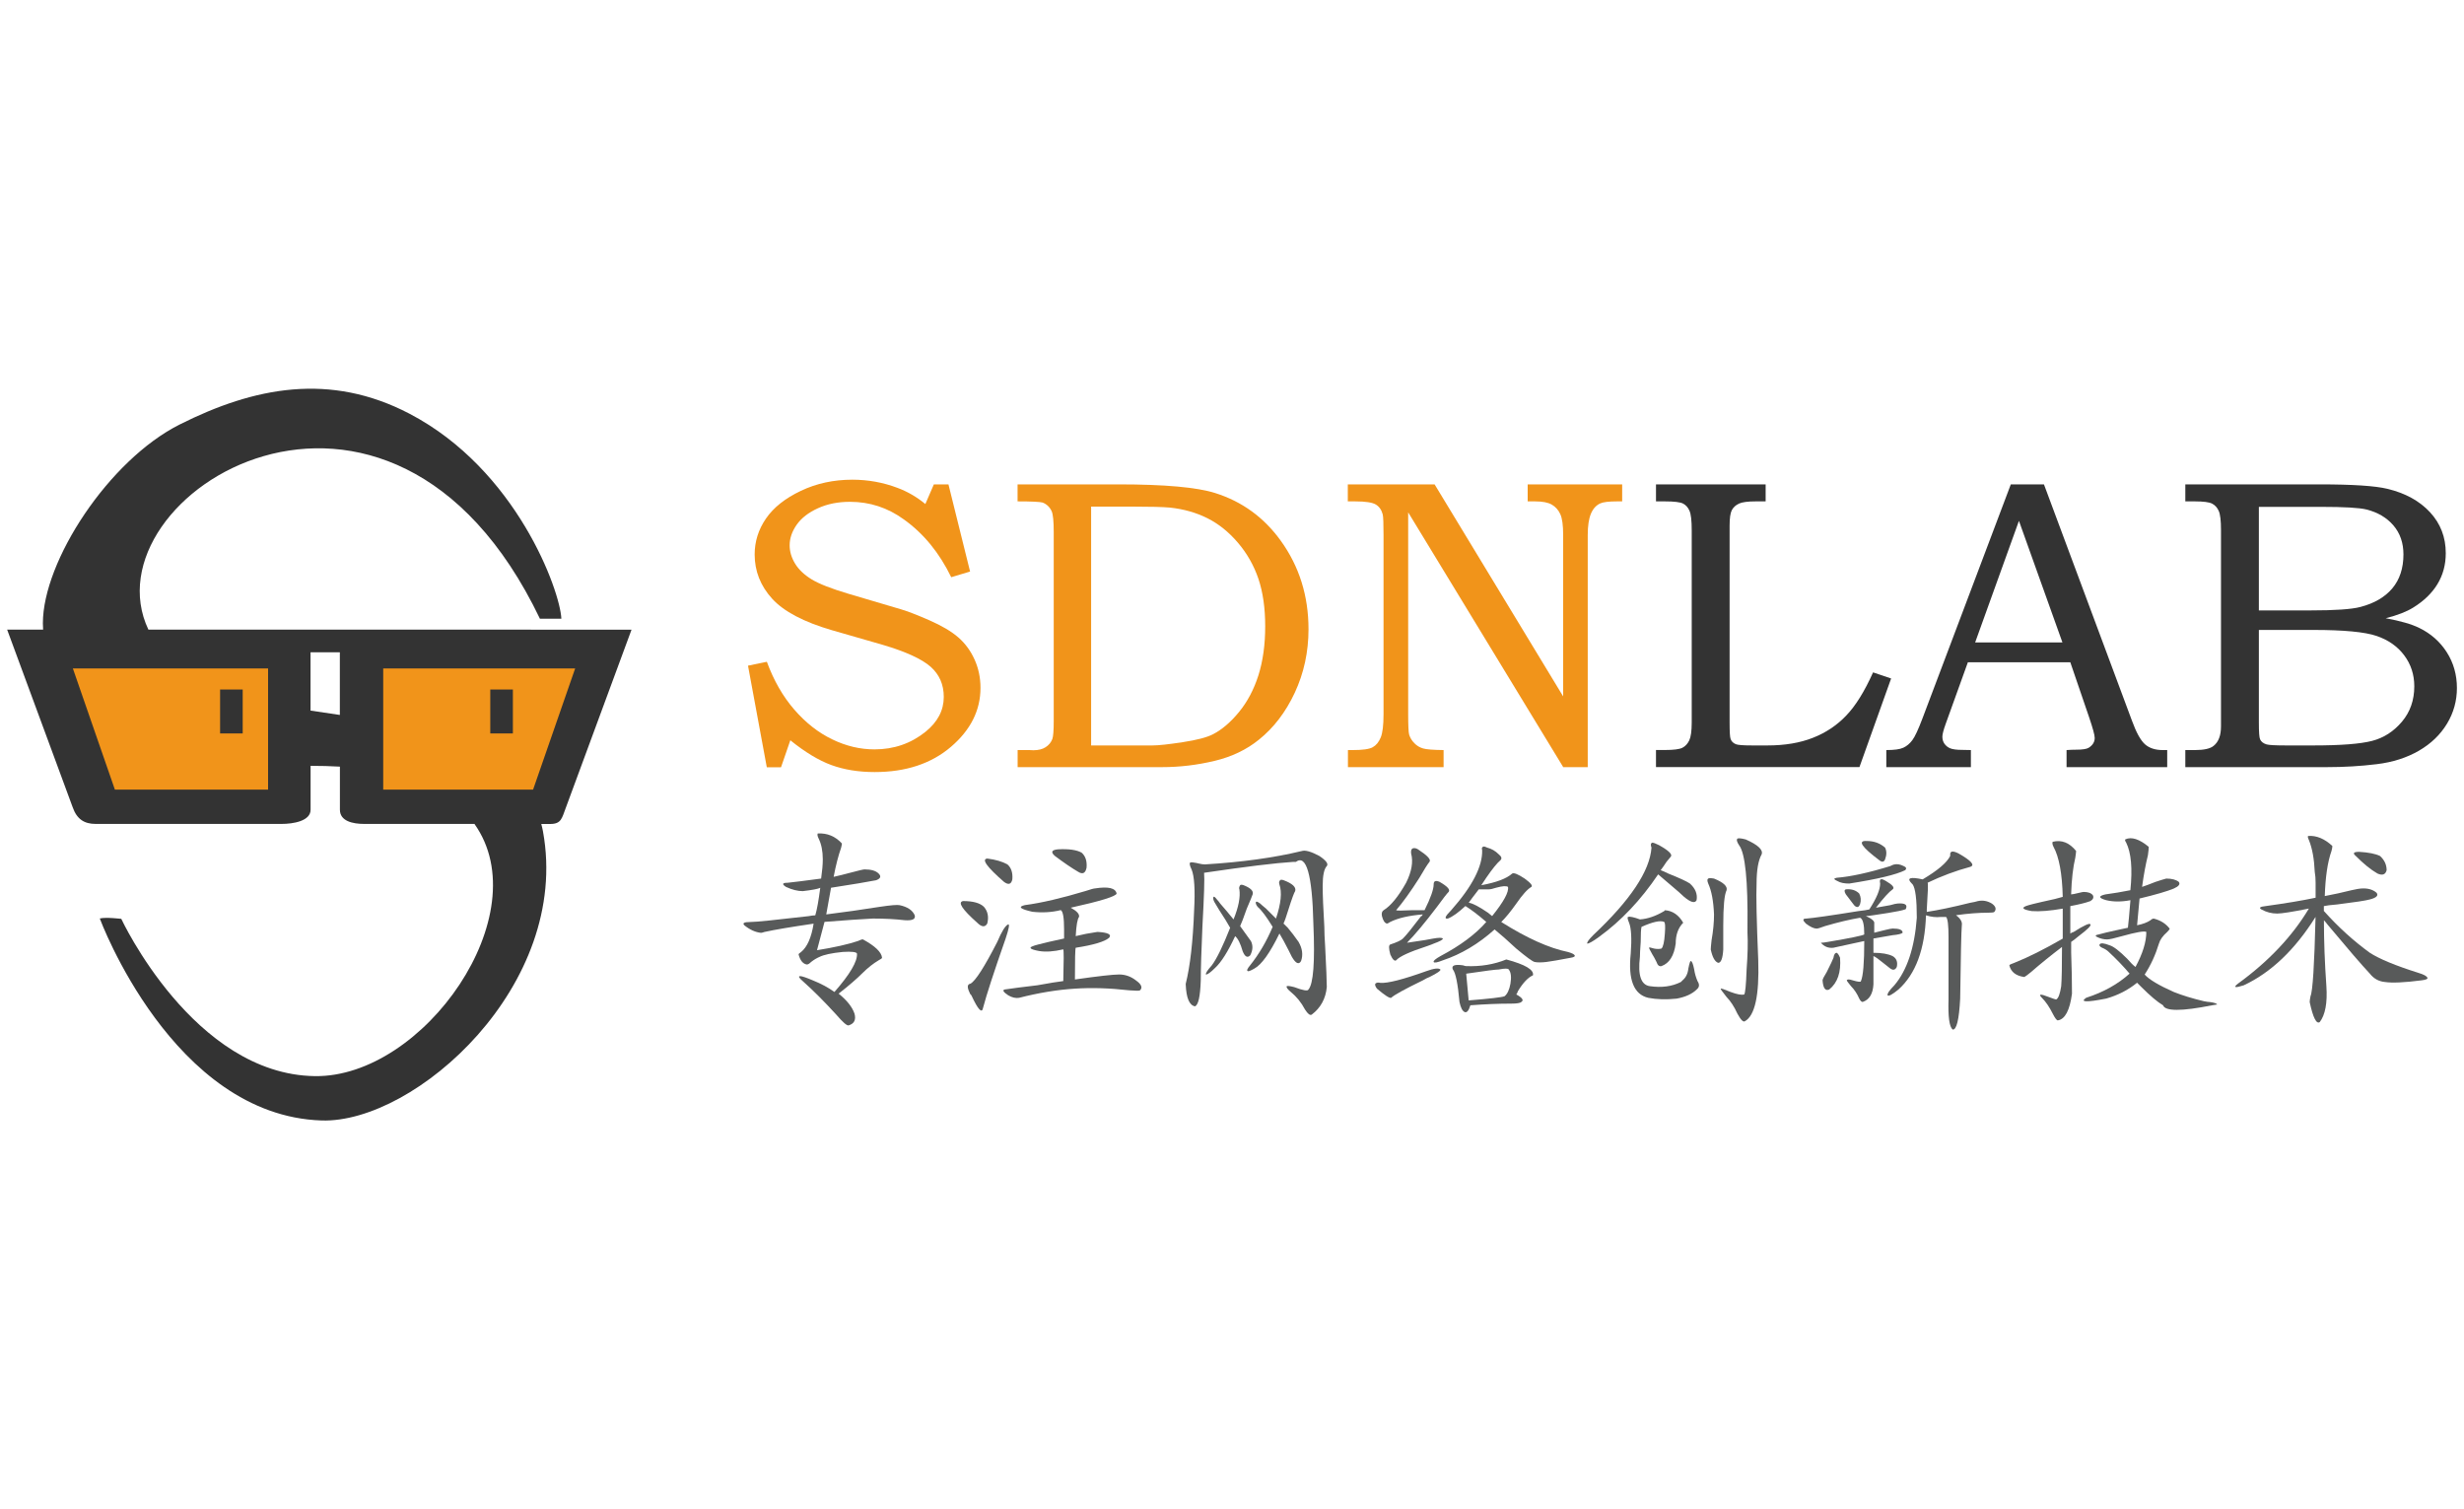 <?xml version="1.0" encoding="utf-8"?>
<!-- Generator: Adobe Illustrator 23.0.2, SVG Export Plug-In . SVG Version: 6.00 Build 0)  -->
<svg version="1.1" id="Layer_1" xmlns="http://www.w3.org/2000/svg" xmlns:xlink="http://www.w3.org/1999/xlink" x="0px" y="0px"
	 viewBox="0 0 400 245" style="enable-background:new 0 0 400 245;" xml:space="preserve">
<style type="text/css">
	.st0{fill:#F1941A;}
	.st1{fill:#333333;}
	.st2{fill:#585A5A;}
	.st3{fill:#595757;stroke:#595757;stroke-width:1.655;stroke-miterlimit:10;}
	.st4{fill:#595757;}
	.st5{fill-rule:evenodd;clip-rule:evenodd;fill:#F87700;}
	.st6{fill:#78C239;}
	.st7{fill-rule:evenodd;clip-rule:evenodd;fill:#78C239;}
	.st8{fill:#00A78D;}
	.st9{fill-rule:evenodd;clip-rule:evenodd;fill:#00A78D;}
	.st10{fill:#F87700;}
	.st11{fill-rule:evenodd;clip-rule:evenodd;fill:#D50165;}
	.st12{fill:#D50165;}
	.st13{fill-rule:evenodd;clip-rule:evenodd;fill:#00BBE4;}
	.st14{fill:#00BBE4;}
	.st15{fill-rule:evenodd;clip-rule:evenodd;fill:#7E3B9A;}
	.st16{fill:#4D5858;}
	.st17{fill-rule:evenodd;clip-rule:evenodd;fill:#4D5858;}
	.st18{fill:#D15E14;}
	.st19{fill:#003D76;}
	.st20{fill:#004687;}
	.st21{fill-rule:evenodd;clip-rule:evenodd;fill:#004687;}
</style>
<g>
	<g>
		<path class="st0" d="M151.6,78.63h2.37l3.51,14.15l-3.06,0.92c-1.93-3.97-4.49-7.1-7.69-9.38c-2.63-1.91-5.54-2.86-8.75-2.86
			c-1.93,0-3.66,0.34-5.19,1.04c-1.53,0.69-2.68,1.58-3.45,2.67c-0.77,1.1-1.15,2.21-1.15,3.35c0,1.03,0.3,2.02,0.89,2.99
			c0.59,0.96,1.49,1.81,2.7,2.55c1.21,0.73,3.18,1.5,5.93,2.32l8.59,2.54c1.05,0.31,2.58,0.9,4.59,1.78c2,0.88,3.57,1.8,4.69,2.78
			c1.12,0.98,1.99,2.17,2.63,3.59c0.64,1.42,0.96,2.95,0.96,4.59c0,3.65-1.6,6.84-4.79,9.57c-3.19,2.73-7.32,4.1-12.39,4.1
			c-2.61,0-4.95-0.38-7.01-1.13c-2.06-0.75-4.29-2.1-6.68-4.03l-1.51,4.38h-2.31l-3.05-16.49l3.06-0.63
			c1.12,3.05,2.61,5.64,4.46,7.77c1.85,2.13,3.9,3.74,6.15,4.82c2.25,1.09,4.53,1.63,6.86,1.63c3.16,0,5.92-0.96,8.29-2.86
			c1.98-1.6,2.96-3.49,2.96-5.66c0-2-0.71-3.63-2.14-4.9c-1.45-1.27-4.04-2.45-7.76-3.55l-8.23-2.37c-4.61-1.34-7.85-3.05-9.74-5.13
			c-1.89-2.08-2.83-4.48-2.83-7.17c0-2.11,0.61-4.05,1.84-5.84c1.23-1.79,3.11-3.28,5.66-4.49c2.54-1.21,5.33-1.81,8.36-1.81
			c2.54,0,4.98,0.44,7.31,1.32c1.64,0.61,3.16,1.49,4.54,2.63L151.6,78.63z"/>
		<path class="st0" d="M165.19,81.39v-2.76h16.39c7.5,0,12.74,0.47,15.7,1.41c4.37,1.38,7.91,3.96,10.63,7.73
			c3.01,4.17,4.51,8.96,4.51,14.38c0,3.68-0.75,7.11-2.22,10.28c-1.48,3.17-3.43,5.72-5.84,7.65c-2,1.62-4.4,2.77-7.21,3.44
			c-2.81,0.67-5.64,1.01-8.49,1.01h-23.46v-2.77h1.91l0.63,0.03c0.81,0,1.48-0.16,1.99-0.49c0.52-0.33,0.88-0.77,1.1-1.32
			c0.15-0.42,0.23-1.38,0.23-2.9v-30.7c0-1.75-0.11-2.87-0.33-3.38c-0.31-0.68-0.8-1.16-1.48-1.42
			C168.84,81.46,167.49,81.39,165.19,81.39z M177.13,121.01h9.95c0.99,0,2.63-0.18,4.92-0.53c2.29-0.35,3.94-0.78,4.92-1.29
			c1.45-0.75,2.86-1.95,4.22-3.61c1.36-1.66,2.41-3.64,3.15-5.96c0.73-2.32,1.1-4.97,1.1-7.95c0-2.96-0.37-5.53-1.1-7.71
			c-0.74-2.17-1.85-4.13-3.33-5.86c-1.48-1.74-3.13-3.06-4.94-3.97c-1.81-0.91-3.84-1.49-6.08-1.73c-1.21-0.11-3.23-0.16-6.06-0.16
			h-6.75V121.01z"/>
		<path class="st0" d="M218.82,78.63h14.07l20.87,34.42V86.85c0-1.57-0.15-2.69-0.46-3.38c-0.31-0.68-0.77-1.2-1.38-1.55
			c-0.61-0.36-1.53-0.53-2.73-0.53h-1.19v-2.76h15.34v2.76h-0.82c-1.34,0-2.27,0.11-2.74,0.33c-0.68,0.31-1.18,0.87-1.52,1.69
			c-0.34,0.82-0.51,1.97-0.51,3.44v37.68h-3.98L228.6,83.17v32.77c0,1.82,0.05,2.93,0.16,3.32c0.16,0.51,0.43,0.97,0.84,1.38
			c0.4,0.42,0.88,0.7,1.43,0.86c0.55,0.16,1.65,0.24,3.32,0.26v2.77h-15.53v-2.77h0.82c1.58,0,2.65-0.15,3.2-0.46
			c0.56-0.31,0.99-0.83,1.3-1.58c0.31-0.75,0.46-2.01,0.46-3.78V86.85c0-1.83-0.04-2.94-0.13-3.34c-0.2-0.75-0.58-1.29-1.14-1.62
			c-0.56-0.33-1.67-0.5-3.34-0.5h-1.19V78.63z"/>
		<path class="st1" d="M268.83,78.63h17.8v2.76H285c-1.27,0-2.17,0.12-2.7,0.36c-0.53,0.25-0.91,0.6-1.16,1.06
			c-0.24,0.47-0.36,1.29-0.36,2.49v32.02c0,1.47,0.05,2.35,0.16,2.63c0.13,0.39,0.42,0.68,0.86,0.86c0.31,0.13,1.19,0.2,2.66,0.2
			h2.47c2.83,0,5.29-0.42,7.37-1.24c2.09-0.82,3.89-2.02,5.39-3.59c1.52-1.57,2.98-3.91,4.38-7.03l2.93,0.99l-5.14,14.38h-33.03
			v-2.77h1.45c1.4,0,2.35-0.12,2.83-0.36c0.48-0.24,0.85-0.65,1.12-1.2c0.26-0.56,0.4-1.52,0.4-2.88V86.1c0-1.59-0.12-2.66-0.37-3.2
			c-0.24-0.54-0.59-0.93-1.05-1.16c-0.45-0.23-1.43-0.35-2.93-0.35h-1.45V78.63z"/>
		<path class="st1" d="M326.43,78.63h5.38L346.1,117c0.7,1.93,1.41,3.2,2.12,3.83c0.71,0.62,1.67,0.93,2.88,0.93h0.72v2.77h-16.34
			v-2.77c0.53-0.04,1.04-0.06,1.55-0.06c1.05,0,1.74-0.11,2.07-0.33c0.64-0.42,0.95-0.94,0.95-1.58c0-0.47-0.31-1.59-0.92-3.39
			l-3.04-8.89h-16.63l-3.58,9.94c-0.38,1.04-0.56,1.75-0.56,2.14c0,0.44,0.11,0.82,0.34,1.15c0.24,0.33,0.55,0.58,0.94,0.74
			c0.39,0.16,1.03,0.25,1.91,0.25c0.59,0,1.07,0.01,1.44,0.03v2.77h-13.73v-2.77c1.28,0,2.2-0.12,2.76-0.38s1.04-0.66,1.46-1.22
			c0.42-0.56,0.97-1.74,1.65-3.54L326.43,78.63z M320.64,104.29h14.17l-7.06-19.74L320.64,104.29z"/>
		<path class="st1" d="M354.75,78.63h21.84c5.33,0,8.99,0.24,10.97,0.72c2.91,0.7,5.23,1.97,6.93,3.81c1.7,1.84,2.55,4.05,2.55,6.64
			c0,1.87-0.45,3.53-1.35,5.02c-0.9,1.48-2.21,2.74-3.92,3.8c-1.09,0.68-2.59,1.26-4.48,1.74c2.39,0.44,4.21,0.96,5.46,1.58
			c1.88,0.92,3.37,2.24,4.46,3.95c1.09,1.71,1.64,3.65,1.64,5.8c0,2.08-0.54,4.02-1.61,5.79c-1.08,1.78-2.59,3.24-4.55,4.38
			c-1.97,1.14-4.26,1.88-6.86,2.19c-2.61,0.32-5.3,0.48-8.07,0.48h-23v-2.77h1.55c1.49,0,2.51-0.23,3.05-0.69
			c0.8-0.64,1.19-1.69,1.19-3.16V86.03c0-1.5-0.12-2.53-0.36-3.08c-0.24-0.55-0.61-0.95-1.09-1.2c-0.48-0.24-1.41-0.36-2.79-0.36
			h-1.55V78.63z M366.7,82.28v16.81h8.4c3.94,0,6.63-0.18,8.08-0.56c2.26-0.59,3.99-1.6,5.19-3.03c1.19-1.42,1.8-3.26,1.8-5.49
			c0-1.89-0.55-3.46-1.63-4.72c-1.08-1.26-2.54-2.12-4.36-2.58c-1.19-0.29-3.64-0.43-7.38-0.43H366.7z M366.7,102.25v15.07
			c0,1.51,0.06,2.42,0.2,2.7c0.17,0.39,0.53,0.66,1.05,0.82c0.37,0.11,1.43,0.17,3.15,0.17h4.48c4.43,0,7.6-0.25,9.5-0.74
			c1.89-0.49,3.51-1.53,4.85-3.12c1.34-1.59,2-3.51,2-5.74c0-1.89-0.54-3.56-1.63-5.02c-1.09-1.46-2.59-2.51-4.5-3.16
			c-1.93-0.65-5.33-0.97-10.22-0.97H366.7z"/>
	</g>
	<g>
		<path class="st1" d="M86.18,102.21H24.09c-10.37-21.88,39.16-52.67,63.56-1.77h3.48c-0.2-4.55-7.27-24.21-24.67-33.29
			C53.6,60.44,41.3,62.8,29.15,68.92c-11.5,5.79-22.19,22.16-22.19,32.27c0,0.34,0.02,0.68,0.04,1.02H1.16l10.63,28.81
			c0.68,1.96,1.89,2.73,3.74,2.73H45.7c1.86,0,4.72-0.45,4.72-2.3v-7.13c1.66,0,3.25,0.04,4.76,0.13v7c0,1.85,2.09,2.3,3.94,2.3
			h17.9c10.44,14.66-8.24,41.21-25.93,40.94c-19.67-0.29-31.4-25.53-31.4-25.53s-2.52-0.31-3.49-0.06c0,0,11.81,32.02,36.02,32.79
			c15.16,0.47,40.47-21.94,35.93-46.9c-0.08-0.42-0.17-0.83-0.28-1.23h1.42c1.86,0,1.91-0.92,2.6-2.73l10.63-28.81H86.18z
			 M55.17,116.06c-1.58-0.25-3.19-0.48-4.76-0.71v-9.46h4.76V116.06z"/>
		<polygon class="st0" points="43.52,128.18 18.65,128.18 11.83,108.51 43.52,108.51 		"/>
		<polygon class="st0" points="86.54,128.18 62.21,128.18 62.21,108.51 93.37,108.51 		"/>
		<rect x="35.73" y="111.93" class="st1" width="3.67" height="7.13"/>
		<rect x="79.59" y="111.93" class="st1" width="3.67" height="7.13"/>
	</g>
	<g>
		<path class="st2" d="M134.13,148.44c2.89-0.36,5.78-0.77,8.67-1.23c1.8-0.27,2.89-0.36,3.25-0.27c1.26,0.27,2.08,0.81,2.44,1.63
			c0.18,0.63-0.36,0.9-1.63,0.81c-1.54-0.18-3.25-0.27-5.15-0.27c-1.81,0.09-4.43,0.27-7.86,0.54c-0.27,1.08-0.68,2.62-1.22,4.6
			c2.8-0.45,5.01-0.95,6.64-1.49c0.36-0.18,0.63-0.27,0.81-0.27c1.99,1.08,3.02,2.08,3.11,2.98c0,0.09-0.18,0.23-0.54,0.41
			c-0.91,0.54-1.76,1.22-2.58,2.03c-0.99,0.99-2.3,2.12-3.93,3.39c1.36,1.09,2.21,2.17,2.58,3.25c0.27,0.99-0.05,1.63-0.95,1.9
			c-0.27,0.09-0.95-0.5-2.03-1.76c-1.9-2.08-3.7-3.89-5.42-5.42c-0.63-0.54-0.77-0.81-0.41-0.81c0.27,0,0.95,0.22,2.03,0.68
			c1.35,0.54,2.53,1.17,3.52,1.89c2.53-2.89,3.75-4.96,3.66-6.23c-0.09-0.27-0.86-0.36-2.3-0.27c-1.81,0.18-3.07,0.45-3.79,0.81
			c-0.45,0.19-0.9,0.46-1.36,0.82c-0.27,0.27-0.5,0.41-0.68,0.41c-0.63-0.09-1.08-0.63-1.35-1.63c0-0.09,0.13-0.22,0.41-0.4
			c0.99-0.81,1.67-2.34,2.03-4.6c-3.7,0.54-6.37,0.99-7.99,1.35c-0.27,0.09-0.45,0.14-0.54,0.14c-0.9-0.09-1.81-0.49-2.71-1.22
			c-0.36-0.36-0.05-0.54,0.95-0.54c0.9,0,4.06-0.32,9.48-0.95c0.45-0.09,0.81-0.13,1.08-0.13c0.27-0.9,0.54-2.39,0.81-4.47
			c-0.36,0.18-1.31,0.36-2.84,0.54c-0.81,0-1.72-0.22-2.71-0.68c-0.72-0.45-0.63-0.68,0.27-0.68c0.9-0.09,2.71-0.32,5.42-0.68
			c0.18-1.26,0.27-2.3,0.27-3.12c0-1.35-0.23-2.48-0.68-3.39c-0.18-0.36-0.23-0.63-0.14-0.81c1.53-0.09,2.85,0.45,3.93,1.63
			c0,0.09-0.05,0.32-0.13,0.67c-0.45,1.27-0.86,2.85-1.22,4.74c0.81-0.18,1.71-0.4,2.71-0.67c1.35-0.36,2.12-0.54,2.3-0.54
			c1.08,0,1.85,0.22,2.3,0.68c0.45,0.45,0.31,0.81-0.41,1.08c-1.36,0.27-3.79,0.67-7.32,1.22L134.13,148.44z"/>
		<path class="st2" d="M159.73,147.21c0.63,0.73,0.81,1.63,0.54,2.71c-0.36,0.63-0.9,0.59-1.63-0.13c-2.44-2.17-3.21-3.34-2.3-3.52
			C157.97,146.27,159.1,146.59,159.73,147.21z M163.66,150.06c0.27-0.09,0.13,0.68-0.41,2.3c-1.9,5.42-3.12,9.17-3.66,11.24
			c-0.18,0.99-0.81,0.32-1.9-2.03c-0.18-0.18-0.27-0.31-0.27-0.4c-0.45-0.9-0.41-1.4,0.13-1.49c0.81-0.45,2.26-2.71,4.34-6.77
			C162.62,151.19,163.21,150.24,163.66,150.06z M163.53,140.31c0.63,0.54,0.9,1.36,0.81,2.44c-0.18,0.81-0.63,0.94-1.35,0.41
			c-2.8-2.44-3.7-3.7-2.71-3.79C161.63,139.54,162.71,139.86,163.53,140.31z M181.27,145.05c-0.09,0.45-2.57,1.22-7.45,2.3
			c0.99,0.54,1.44,1.03,1.35,1.49c-0.27,0.36-0.45,1.4-0.54,3.12c1.08-0.27,2.26-0.5,3.52-0.68c1.71,0.09,2.35,0.41,1.9,0.95
			c-0.72,0.63-2.53,1.17-5.42,1.62c-0.09,0.18-0.13,1.9-0.13,5.15c3.79-0.54,6.18-0.81,7.18-0.81c0.99,0,1.9,0.32,2.71,0.95
			c0.9,0.63,1.13,1.17,0.68,1.62c-0.09,0.09-0.68,0.09-1.76,0c-3.16-0.36-6.1-0.45-8.8-0.27c-2.89,0.18-5.92,0.68-9.08,1.49
			c-0.54,0.09-1.13-0.04-1.76-0.41c-0.81-0.54-0.99-0.86-0.54-0.95c1.17-0.18,2.93-0.4,5.28-0.68c1.99-0.36,3.39-0.59,4.2-0.68
			c0.09-3.25,0.09-4.97,0-5.15c-1.53,0.36-2.84,0.45-3.93,0.27c-1.45-0.27-1.76-0.54-0.95-0.81c0.18-0.09,1.04-0.32,2.57-0.68
			c1.17-0.27,1.99-0.45,2.44-0.54c0-0.27,0-0.77,0-1.49c0-1.9-0.18-2.93-0.54-3.12c-1.45,0.36-2.98,0.45-4.61,0.27
			c-1.99-0.45-2.39-0.81-1.22-1.08c2.71-0.36,6-1.13,9.89-2.3c0.81-0.27,1.31-0.41,1.49-0.41
			C179.92,143.88,181.09,144.15,181.27,145.05z M175.58,138.41c0.63,0.54,0.9,1.36,0.81,2.44c-0.18,0.9-0.63,1.13-1.35,0.68
			c-1.08-0.63-2.35-1.5-3.79-2.58c-0.72-0.63-0.54-0.99,0.54-1.08C173.5,137.78,174.77,137.96,175.58,138.41z"/>
		<path class="st2" d="M214.18,138.95c1.09,0.73,1.49,1.27,1.22,1.63c-0.45,0.45-0.68,1.53-0.68,3.25c0,1.45,0.09,3.66,0.27,6.64
			c0,0.81,0.04,1.85,0.13,3.12c0.18,3.52,0.27,5.74,0.27,6.64c-0.18,1.89-1,3.38-2.44,4.47c-0.27,0.18-0.63-0.09-1.09-0.81
			c-0.63-1.18-1.4-2.12-2.3-2.85c-0.54-0.45-0.77-0.76-0.68-0.94c0.09-0.09,0.49-0.05,1.22,0.14c1.43,0.54,2.21,0.67,2.3,0.4
			c0.81-0.9,1.08-4.47,0.81-10.7c-0.18-7.95-1.14-11.29-2.84-10.03c-0.18,0-0.32,0-0.4,0c-2.9,0.18-7.73,0.77-14.5,1.77
			c0.09,0.9,0,3.79-0.27,8.67c-0.18,4.06-0.27,7-0.27,8.81c-0.09,2.62-0.4,4.01-0.95,4.2c-0.91-0.18-1.4-1.36-1.49-3.52v-0.14
			c0.72-2.89,1.17-6.86,1.36-11.92c0.18-3.34,0.04-5.55-0.41-6.64c-0.27-0.54-0.36-0.9-0.27-1.09c0.09-0.09,0.36-0.09,0.81,0
			c0.09,0,0.31,0.05,0.68,0.14c0.36,0.09,0.68,0.13,0.95,0.13c5.96-0.36,11.2-1.08,15.71-2.17
			C211.88,137.96,212.83,138.23,214.18,138.95z M203.35,145.19c-0.09,0.27-0.4,1.04-0.95,2.31c-0.54,1.53-0.9,2.48-1.08,2.84
			c0.27,0.36,0.85,1.17,1.76,2.44c0.35,0.72,0.31,1.49-0.13,2.31c-0.45,0.45-0.86,0.22-1.22-0.68c-0.36-1.26-0.77-2.07-1.22-2.44
			c-1.18,2.53-2.26,4.24-3.25,5.15c-0.72,0.72-1.22,1.08-1.49,1.08c-0.09-0.18,0.22-0.68,0.95-1.49c0.81-1.08,1.8-3.12,2.98-6.1
			c-0.45-0.81-1.04-1.76-1.76-2.85c-0.45-0.72-0.72-1.17-0.81-1.35c-0.18-0.36-0.23-0.64-0.13-0.82c0.09-0.09,0.27,0.05,0.54,0.41
			c0.18,0.18,0.36,0.41,0.54,0.67c0.72,0.82,1.44,1.67,2.17,2.58c0.81-1.99,1.13-3.61,0.95-4.88c-0.09-0.18-0.05-0.4,0.13-0.68
			c0.09-0.09,0.27-0.09,0.54,0C203.03,144.15,203.53,144.64,203.35,145.19z M210.26,144.64c-0.18,0.27-0.55,1.26-1.09,2.98
			c-0.36,1.17-0.63,1.94-0.81,2.3c0.18,0.18,0.4,0.4,0.68,0.67c0.54,0.64,1.13,1.4,1.76,2.3c0.63,1.08,0.76,2.12,0.41,3.12
			c-0.36,0.63-0.86,0.4-1.49-0.68c-0.09-0.18-0.27-0.54-0.54-1.08c-0.54-1.08-1.04-1.98-1.48-2.71c-1.54,3.16-2.9,5.06-4.07,5.69
			c-0.63,0.36-0.99,0.5-1.09,0.4c-0.18-0.09-0.04-0.4,0.41-0.94c1.44-1.81,2.66-3.88,3.65-6.23c-0.99-1.62-1.8-2.71-2.44-3.25
			c-0.27-0.36-0.36-0.63-0.27-0.81c0.09-0.09,0.31,0,0.68,0.27c0.18,0.18,0.5,0.45,0.95,0.82c0.72,0.72,1.26,1.26,1.62,1.62
			c0.82-2.44,1-4.29,0.55-5.56c-0.09-0.27-0.05-0.49,0.13-0.67c0.09-0.09,0.27-0.09,0.54,0
			C209.81,143.42,210.44,144.01,210.26,144.64z"/>
		<path class="st2" d="M233.83,157.38c0.09,0.18-0.5,0.59-1.76,1.22c-0.27,0.09-0.63,0.27-1.08,0.54c-2.98,1.45-4.7,2.39-5.15,2.84
			c-0.27,0.09-1.04-0.41-2.31-1.49c-0.26-0.36-0.36-0.63-0.26-0.81c0.18-0.18,0.45-0.22,0.82-0.13c1.17,0.09,3.65-0.54,7.45-1.9
			C232.78,157.19,233.56,157.11,233.83,157.38z M229.9,137.73l0.27,0.13c1.53,1,2.17,1.67,1.9,2.03c-0.36,0.45-0.9,1.31-1.63,2.58
			c-1.44,2.26-2.71,4.02-3.79,5.28c0.09,0.09,0.99,0.09,2.71,0c1.17,0,1.8,0,1.9,0c0.99-1.99,1.48-3.39,1.48-4.2
			c0-0.54,0.32-0.67,0.95-0.4c1.26,0.72,1.76,1.26,1.49,1.62c-0.28,0.27-0.91,1.08-1.9,2.44c-1.99,2.62-3.62,4.56-4.87,5.83
			c2.52-0.36,3.92-0.59,4.19-0.67c0.99-0.18,1.53-0.18,1.63,0c0,0.18-0.5,0.45-1.49,0.81c-0.18,0.09-0.54,0.22-1.08,0.41
			c-2.8,0.91-4.47,1.67-5.01,2.3c-0.27,0.18-0.59-0.13-0.95-0.95c-0.27-0.99-0.27-1.53,0-1.62c1.09-0.36,1.76-0.68,2.03-0.95
			c0.55-0.54,1.53-1.76,2.98-3.66c0,0.09,0.09,0,0.27-0.27c-2.26,0.18-4.02,0.59-5.29,1.22c-0.27,0.18-0.45,0.27-0.54,0.27
			c-0.36-0.09-0.63-0.5-0.81-1.22c-0.09-0.45,0-0.77,0.27-0.95c1.17-0.72,2.39-2.21,3.66-4.47c0.9-1.81,1.17-3.39,0.81-4.74
			C229,137.83,229.26,137.55,229.9,137.73z M243.31,138.69c0.45,0.36,0.54,0.67,0.27,0.95c-0.54,0.45-1.31,1.4-2.3,2.84
			c-0.36,0.54-0.63,0.95-0.81,1.22c2.44-0.45,4.11-1.08,5.01-1.89c0.27-0.18,0.94,0.09,2.03,0.81c0.99,0.72,1.35,1.17,1.08,1.36
			c-0.63,0.36-1.44,1.26-2.44,2.71c-0.9,1.27-1.71,2.26-2.44,2.98c4.16,2.62,7.76,4.24,10.84,4.87c0.63,0.18,0.99,0.36,1.08,0.54
			c0.09,0.18-0.13,0.32-0.67,0.4c-1.9,0.36-3.21,0.59-3.94,0.68c-0.81,0.09-1.44,0.09-1.89,0c-0.37-0.09-1.36-0.82-2.98-2.17
			c-1.35-1.26-2.53-2.3-3.52-3.11c-2.62,2.35-5.43,4.02-8.4,5.01c-0.9,0.36-1.4,0.45-1.49,0.27c-0.09-0.18,0.28-0.49,1.09-0.95
			c3.25-1.72,5.73-3.57,7.45-5.55c-1.35-1.17-2.49-2.03-3.39-2.58c-1.17,1.08-2.12,1.76-2.85,2.03c-0.63,0.09-0.45-0.36,0.55-1.36
			c3.43-3.88,5.1-7.13,5.02-9.75c-0.09-0.27-0.05-0.45,0.13-0.54c0.09-0.09,0.31-0.04,0.67,0.13
			C242.14,137.78,242.77,138.14,243.31,138.69z M248.86,158.32c-0.81,0.36-1.62,1.22-2.44,2.57c-0.09,0.27-0.18,0.45-0.27,0.54
			c0.99,0.54,1.26,0.95,0.82,1.22c-0.18,0.18-0.73,0.27-1.63,0.27c-2.08,0-4.29,0.09-6.64,0.27c-0.28,0.9-0.59,1.26-0.95,1.09
			c-0.36-0.18-0.63-0.72-0.82-1.63c-0.27-2.98-0.63-4.74-1.08-5.28c-0.27-0.63,0.27-0.86,1.63-0.67c0.27,0.09,0.45,0.13,0.54,0.13
			c2.35,0.09,4.52-0.27,6.51-1.08C247.59,156.57,249.04,157.42,248.86,158.32z M243.31,157.38c-0.45,0-2.22,0.22-5.29,0.68
			c0.18,1.89,0.32,3.34,0.4,4.34c3.43-0.28,5.37-0.5,5.83-0.68c0.45-0.36,0.77-1.04,0.95-2.03c0.18-1.08,0.09-1.85-0.27-2.3
			C244.84,157.19,244.3,157.19,243.31,157.38z M242.9,144.1c-0.54,0.18-0.95,0.27-1.22,0.27c-0.36,0-0.9,0-1.62,0
			c-0.91,1.18-1.45,1.9-1.63,2.17c0.63,0.09,1.68,0.63,3.12,1.62c0.35,0.28,0.59,0.46,0.68,0.55c1.89-2.35,2.75-3.93,2.57-4.74
			C244.53,143.78,243.89,143.83,242.9,144.1z"/>
		<path class="st2" d="M271.21,139.09c-0.09,0.09-0.31,0.37-0.67,0.81c-0.36,0.55-0.67,1-0.95,1.36c0.28,0.09,0.68,0.27,1.22,0.54
			c1.81,0.72,2.98,1.26,3.52,1.62c0.9,0.81,1.26,1.72,1.09,2.71c-0.27,0.54-0.94,0.37-2.03-0.54c-0.36-0.36-1.13-1.04-2.31-2.03
			c-0.72-0.63-1.36-1.17-1.9-1.62c-2.8,4.15-6,7.54-9.61,10.16c-0.99,0.72-1.63,1.08-1.9,1.08c-0.09-0.18,0.22-0.63,0.95-1.36
			c6.05-5.69,9.21-10.43,9.48-14.22c-0.18-0.45-0.13-0.72,0.13-0.81c0.18,0,0.54,0.13,1.08,0.4
			C270.94,138.1,271.57,138.73,271.21,139.09z M273.25,149.79c-0.81,0.81-1.22,1.94-1.22,3.38c-0.27,1.99-1.04,3.2-2.31,3.66
			c-0.36,0.09-0.63-0.13-0.81-0.68c-0.27-0.54-0.49-0.95-0.67-1.22c-0.36-0.63-0.54-0.99-0.54-1.08c0-0.09,0.27-0.05,0.81,0.13
			c0.45,0.09,0.86,0.09,1.21,0c0.28-0.27,0.46-1.08,0.55-2.44c0.09-1.17,0.05-1.8-0.13-1.89c-0.63-0.27-1.85,0-3.66,0.81
			c-0.09,0.36-0.13,1.17-0.13,2.44c-0.09,1.18-0.13,1.99-0.13,2.44c-0.36,2.98,0.18,4.56,1.63,4.75c1.89,0.27,3.57,0.05,5.02-0.68
			c0.09-0.09,0.18-0.18,0.27-0.27c0.54-0.45,0.85-1.08,0.94-1.9c0.18-0.9,0.32-1.31,0.41-1.22c0.18,0,0.36,0.45,0.54,1.35
			c0.09,0.63,0.27,1.26,0.54,1.9c0.36,0.54,0.31,0.99-0.13,1.35c-0.72,0.72-1.81,1.22-3.25,1.49c-1.72,0.18-3.26,0.13-4.61-0.13
			c-2.34-0.54-3.3-2.93-2.85-7.18c0.18-2.44,0.09-4.11-0.27-5.01c-0.27-0.63-0.31-0.95-0.13-0.95c0.27-0.09,0.91,0.05,1.9,0.41
			c1.26-0.09,2.57-0.54,3.93-1.35l0.13-0.14C271.53,147.85,272.52,148.53,273.25,149.79z M280.29,144.51
			c-0.36,0.72-0.54,2.62-0.54,5.69c0,1.62,0,2.94,0,3.93c-0.09,1.45-0.36,2.17-0.82,2.17c-0.54-0.18-0.94-0.9-1.21-2.17
			c0-0.18,0.04-0.68,0.13-1.49c0.27-1.53,0.4-2.93,0.4-4.19c-0.09-2.17-0.4-3.84-0.94-5.02c-0.18-0.45-0.18-0.72,0-0.81
			c0.09-0.09,0.4-0.09,0.94,0C279.79,143.24,280.46,143.88,280.29,144.51z M285.98,138.69c-0.55,0.99-0.82,2.57-0.82,4.74
			c-0.09,1.9,0,6.05,0.27,12.46c0.18,5.69-0.54,8.98-2.17,9.89c-0.27,0.18-0.67-0.23-1.21-1.22c-0.54-1.18-1.13-2.07-1.76-2.71
			c-0.72-0.9-1.04-1.35-0.94-1.35c0-0.09,0.54,0.09,1.62,0.54c0.99,0.37,1.72,0.5,2.17,0.41c0.18-0.18,0.31-1.53,0.4-4.06
			c0.18-2.44,0.23-4.43,0.14-5.96c0-0.18,0-0.45,0-0.81c0.09-7.67-0.37-12.14-1.36-13.41c-0.36-0.54-0.45-0.9-0.27-1.08
			c0.18-0.09,0.63-0.05,1.35,0.14C285.39,137.15,286.25,137.96,285.98,138.69z"/>
		<path class="st2" d="M304.13,154.67c1.36,0,2.39,0.18,3.12,0.54c0.62,0.36,0.85,0.95,0.67,1.76c-0.27,0.54-0.67,0.59-1.21,0.13
			l-0.68-0.54c-0.99-0.81-1.62-1.27-1.9-1.36c0,0.27,0,1.81,0,4.6c-0.09,1.54-0.67,2.49-1.75,2.85c-0.18,0-0.37-0.18-0.55-0.54
			c-0.36-0.81-0.81-1.49-1.35-2.03c-0.45-0.54-0.68-0.86-0.68-0.95c0.09-0.18,0.41-0.18,0.94,0c0.9,0.27,1.36,0.32,1.36,0.13
			c0.36-0.81,0.54-2.98,0.54-6.5c-0.45,0.09-1.09,0.22-1.9,0.41c-1.72,0.36-2.75,0.59-3.11,0.68c-0.82,0.09-1.49-0.18-2.03-0.81
			c0.27,0,0.63-0.05,1.08-0.13c3.7-0.62,5.7-1.04,5.96-1.22c0-1.62-0.22-2.53-0.68-2.71c-1.62,0.27-3.52,0.72-5.68,1.35
			c-0.72,0.27-1.18,0.41-1.36,0.41c-0.45,0-1.04-0.27-1.75-0.81c-0.55-0.54-0.55-0.81,0-0.81c1.17-0.09,4.01-0.49,8.52-1.22
			c0.82-0.09,1.41-0.18,1.77-0.27c1.17-1.81,1.76-3.21,1.76-4.2c-0.09-0.45-0.05-0.68,0.13-0.68c0.09-0.09,0.35,0,0.81,0.27
			c1.09,0.63,1.44,1.08,1.09,1.35c-0.54,0.36-1.45,1.35-2.71,2.98c0.54-0.09,1.3-0.23,2.3-0.41c0.63-0.18,1.03-0.27,1.21-0.27
			c1.17-0.09,1.63,0.18,1.36,0.82c0.18,0.18-1.58,0.54-5.29,1.08c-0.55,0.09-0.94,0.13-1.21,0.13c0.99,0.45,1.44,0.86,1.35,1.22
			c0,0.72,0,1.22,0,1.49c0.36-0.09,0.9-0.22,1.63-0.41c0.72-0.18,1.17-0.27,1.36-0.27c1.08,0,1.62,0.22,1.62,0.68
			c-0.18,0.18-0.72,0.32-1.62,0.4c-1.09,0.18-2.12,0.37-3.12,0.54V154.67z M298.17,154.67c0.18,0.09,0.36,0.36,0.54,0.81
			c0.18,2.35-0.4,4.06-1.76,5.15c-0.63,0.27-0.99-0.22-1.08-1.49c0-0.18,0.23-0.63,0.68-1.35c0.63-1.26,0.99-2.03,1.09-2.31
			C297.72,154.94,297.9,154.67,298.17,154.67z M309.01,140.58c0.45,0.18,0.54,0.41,0.27,0.68c-1.45,0.72-4.47,1.45-9.08,2.17
			c-0.82,0-1.45-0.13-1.9-0.4c-0.63-0.27-0.68-0.45-0.13-0.54c2.26-0.18,5.15-0.81,8.67-1.89c0.36-0.18,0.58-0.27,0.68-0.27
			C307.96,140.22,308.46,140.31,309.01,140.58z M301.82,145.05c0.28,0.54,0.33,1.13,0.13,1.76c-0.18,0.45-0.45,0.55-0.81,0.27
			c0.09,0.18-0.4-0.45-1.49-1.9c-0.27-0.45-0.27-0.72,0-0.81C300.56,144.28,301.28,144.51,301.82,145.05z M306.02,137.6
			c0.27,0.54,0.27,1.18,0,1.9c-0.18,0.45-0.5,0.5-0.94,0.14c-2.89-2.17-3.57-3.21-2.04-3.12
			C304.21,136.52,305.21,136.88,306.02,137.6z M319.84,140.72c-2.35,0.63-4.65,1.49-6.91,2.57c0.09,0.18,0.04,1.62-0.14,4.34v0.4
			c1.8-0.27,4.16-0.76,7.05-1.48c0.54-0.09,0.95-0.18,1.22-0.27c0.81-0.18,1.57-0.04,2.3,0.4c0.63,0.45,0.76,0.91,0.4,1.35
			c-0.09,0.09-0.4,0.13-0.94,0.13c-1.63,0-3.4,0.14-5.29,0.41c0.73,0.54,1.04,1.08,0.95,1.62c-0.09,0.99-0.18,4.97-0.27,11.92
			c-0.18,3.43-0.59,5.1-1.22,5.02c-0.54-0.45-0.76-2.08-0.67-4.88c0-1.8,0-3.34,0-4.6c0-1.8,0-3.66,0-5.55c0-1.9-0.13-2.98-0.4-3.25
			c-0.18,0-0.45,0-0.82,0c-0.81,0.09-1.63,0-2.44-0.27c-0.18,5.51-1.67,9.53-4.47,12.05c-0.99,0.81-1.58,1.13-1.76,0.95
			c-0.09-0.27,0.28-0.81,1.09-1.63c2.07-2.44,3.29-6.1,3.65-10.97c0-2.98-0.23-4.79-0.68-5.42l-0.13-0.13
			c-0.9-0.9-0.32-1.13,1.76-0.68c2.44-1.45,3.93-2.71,4.47-3.8c0-0.09,0-0.18,0-0.27c0-0.54,0.45-0.59,1.35-0.14
			C320.02,139.72,320.66,140.45,319.84,140.72z"/>
		<path class="st2" d="M336.09,151.55c0.09-0.09,0.27-0.18,0.55-0.27c1.7-1.08,2.61-1.49,2.71-1.22c0.18,0.18-0.46,0.81-1.9,1.9
			c-0.54,0.45-0.95,0.77-1.22,0.94c0,0.27,0,0.86,0,1.77c0.09,2.53,0.13,4.74,0.13,6.64c-0.36,2.71-1.13,4.15-2.3,4.33
			c-0.18,0-0.45-0.36-0.82-1.08c-0.54-1.08-1.12-1.94-1.76-2.58c-0.63-0.63-0.27-0.68,1.09-0.14c0.72,0.27,1.13,0.41,1.22,0.41
			c0.36-0.18,0.63-0.9,0.82-2.16c0.09-1.08,0.13-3.2,0.13-6.37c-1.9,1.45-3.57,2.8-5.02,4.07c-0.55,0.45-0.91,0.72-1.09,0.81
			c-1.36-0.18-2.17-0.81-2.44-1.89c0-0.09,0.27-0.23,0.81-0.41c2.26-0.9,4.87-2.21,7.86-3.93v-4.87c-2.08,0.36-3.76,0.49-5.02,0.4
			c-1.63-0.27-1.8-0.59-0.55-0.95c0.27-0.09,0.99-0.27,2.17-0.54c1.72-0.36,2.85-0.64,3.4-0.82c-0.09-3.79-0.6-6.5-1.5-8.13
			c-0.18-0.36-0.22-0.63-0.13-0.81c1.45-0.36,2.71,0.14,3.8,1.49c0,0.18-0.05,0.54-0.13,1.09c-0.37,1.53-0.6,3.52-0.68,5.96
			c0.18,0,0.63-0.09,1.36-0.27c0.36-0.09,0.58-0.13,0.68-0.13c0.72,0,1.22,0.18,1.49,0.54c0.18,0.36,0.04,0.68-0.41,0.95
			c-0.73,0.27-1.81,0.54-3.25,0.81V151.55z M346.93,150.2c0.9-0.18,1.63-0.45,2.17-0.81c0.18-0.18,0.36-0.27,0.54-0.27
			c1.09,0.27,1.95,0.81,2.58,1.63c0,0.09-0.13,0.27-0.4,0.54c-0.72,0.63-1.17,1.26-1.35,1.9c-0.55,1.8-1.31,3.48-2.31,5.01
			c0.72,0.81,2.31,1.76,4.75,2.84c1.35,0.54,2.98,1.04,4.87,1.49c0.45,0.09,0.77,0.13,0.94,0.13c0.72,0.09,1.13,0.23,1.22,0.4
			l-0.82,0.13c-4.97,0.99-7.63,0.99-7.98,0c-0.91-0.54-2.08-1.53-3.53-2.98c-0.27-0.27-0.5-0.5-0.68-0.68
			c-1.45,1.18-3.11,2.03-5.01,2.57c-3.25,0.64-4.33,0.59-3.25-0.13c2.8-0.9,5.15-2.21,7.04-3.92c-0.99-1.17-2.12-2.35-3.38-3.52
			c-0.27-0.27-0.63-0.5-1.08-0.68c-0.37-0.18-0.5-0.36-0.41-0.54c0.18-0.27,0.72-0.22,1.63,0.14c0.63,0.18,1.58,0.91,2.84,2.17
			c0.55,0.63,0.99,1.08,1.36,1.35c1.17-2.17,1.76-4.07,1.76-5.69c-0.37-0.18-1.67,0.05-3.93,0.68c-1.26,0.36-2.07,0.54-2.44,0.54
			c-0.54,0-1.09-0.13-1.63-0.4c-0.36-0.18-0.27-0.32,0.27-0.41c0.63-0.18,1.58-0.41,2.85-0.68c0.81-0.18,1.44-0.32,1.89-0.41
			c0.09-0.72,0.23-2.21,0.41-4.47c-1.45,0.28-2.76,0.28-3.93,0c-1.27-0.36-1.31-0.67-0.14-0.94c1.35-0.18,2.71-0.41,4.06-0.68
			c0.36-3.52,0.13-6.09-0.68-7.72c-0.18-0.27-0.23-0.45-0.13-0.54c0.99-0.45,2.26-0.05,3.79,1.22c0,0.27-0.04,0.72-0.13,1.35
			c-0.36,1.45-0.68,3.16-0.95,5.15c0.55-0.18,1.27-0.45,2.17-0.81c0.82-0.27,1.4-0.45,1.76-0.54c0.9,0,1.58,0.18,2.03,0.54
			c0.27,0.36,0,0.72-0.81,1.08c-1.09,0.45-2.94,0.99-5.56,1.62L346.93,150.2z"/>
		<path class="st2" d="M377.27,147.9c2.34,2.62,4.83,4.87,7.45,6.77c1.53,0.99,4.15,2.08,7.86,3.25c0.9,0.27,1.39,0.54,1.48,0.81
			c0.09,0.18-0.23,0.32-0.94,0.41c-2.8,0.36-4.79,0.45-5.96,0.27c-0.99-0.09-1.8-0.54-2.44-1.35c-1.35-1.44-3.61-4.07-6.78-7.86
			c-0.27-0.36-0.5-0.63-0.68-0.81c0,3.34,0.13,6.91,0.4,10.7c0.18,2.71-0.18,4.65-1.08,5.83c-0.54,0.36-1.09-0.72-1.63-3.25
			c0-0.18,0.04-0.5,0.13-0.95c0.36-0.81,0.63-5.1,0.82-12.87c-3.35,5.33-7.23,9.03-11.66,11.1c-1.44,0.46-1.75,0.36-0.94-0.27
			c4.97-3.61,8.81-7.67,11.52-12.19c-2.71,0.54-4.43,0.81-5.14,0.81c-0.91,0-1.76-0.22-2.57-0.67c-0.45-0.27-0.23-0.45,0.67-0.54
			c3.25-0.45,5.96-0.9,8.13-1.36c0-1.17,0-1.99,0-2.44c0-0.63-0.04-1.22-0.14-1.76c-0.09-2.08-0.4-3.8-0.94-5.15
			c-0.18-0.36-0.23-0.58-0.13-0.68c1.36-0.09,2.66,0.45,3.93,1.63c0,0.18-0.04,0.45-0.14,0.81c-0.64,1.8-0.99,4.24-1.09,7.32
			c1.45-0.27,2.89-0.59,4.34-0.95c0.8-0.18,1.31-0.27,1.49-0.27c1.08-0.09,1.94,0.13,2.57,0.68c0.35,0.45,0,0.81-1.09,1.09
			c-0.63,0.18-2.39,0.45-5.29,0.81c-1.08,0.09-1.8,0.18-2.17,0.27V147.9z M387.44,141.26c-0.19,0.72-0.68,0.9-1.49,0.54
			c-1.09-0.63-2.26-1.58-3.52-2.85c-0.54-0.45-0.36-0.67,0.55-0.67c1.53,0.09,2.66,0.32,3.38,0.67
			C387.07,139.59,387.44,140.35,387.44,141.26z"/>
	</g>
</g>
</svg>
